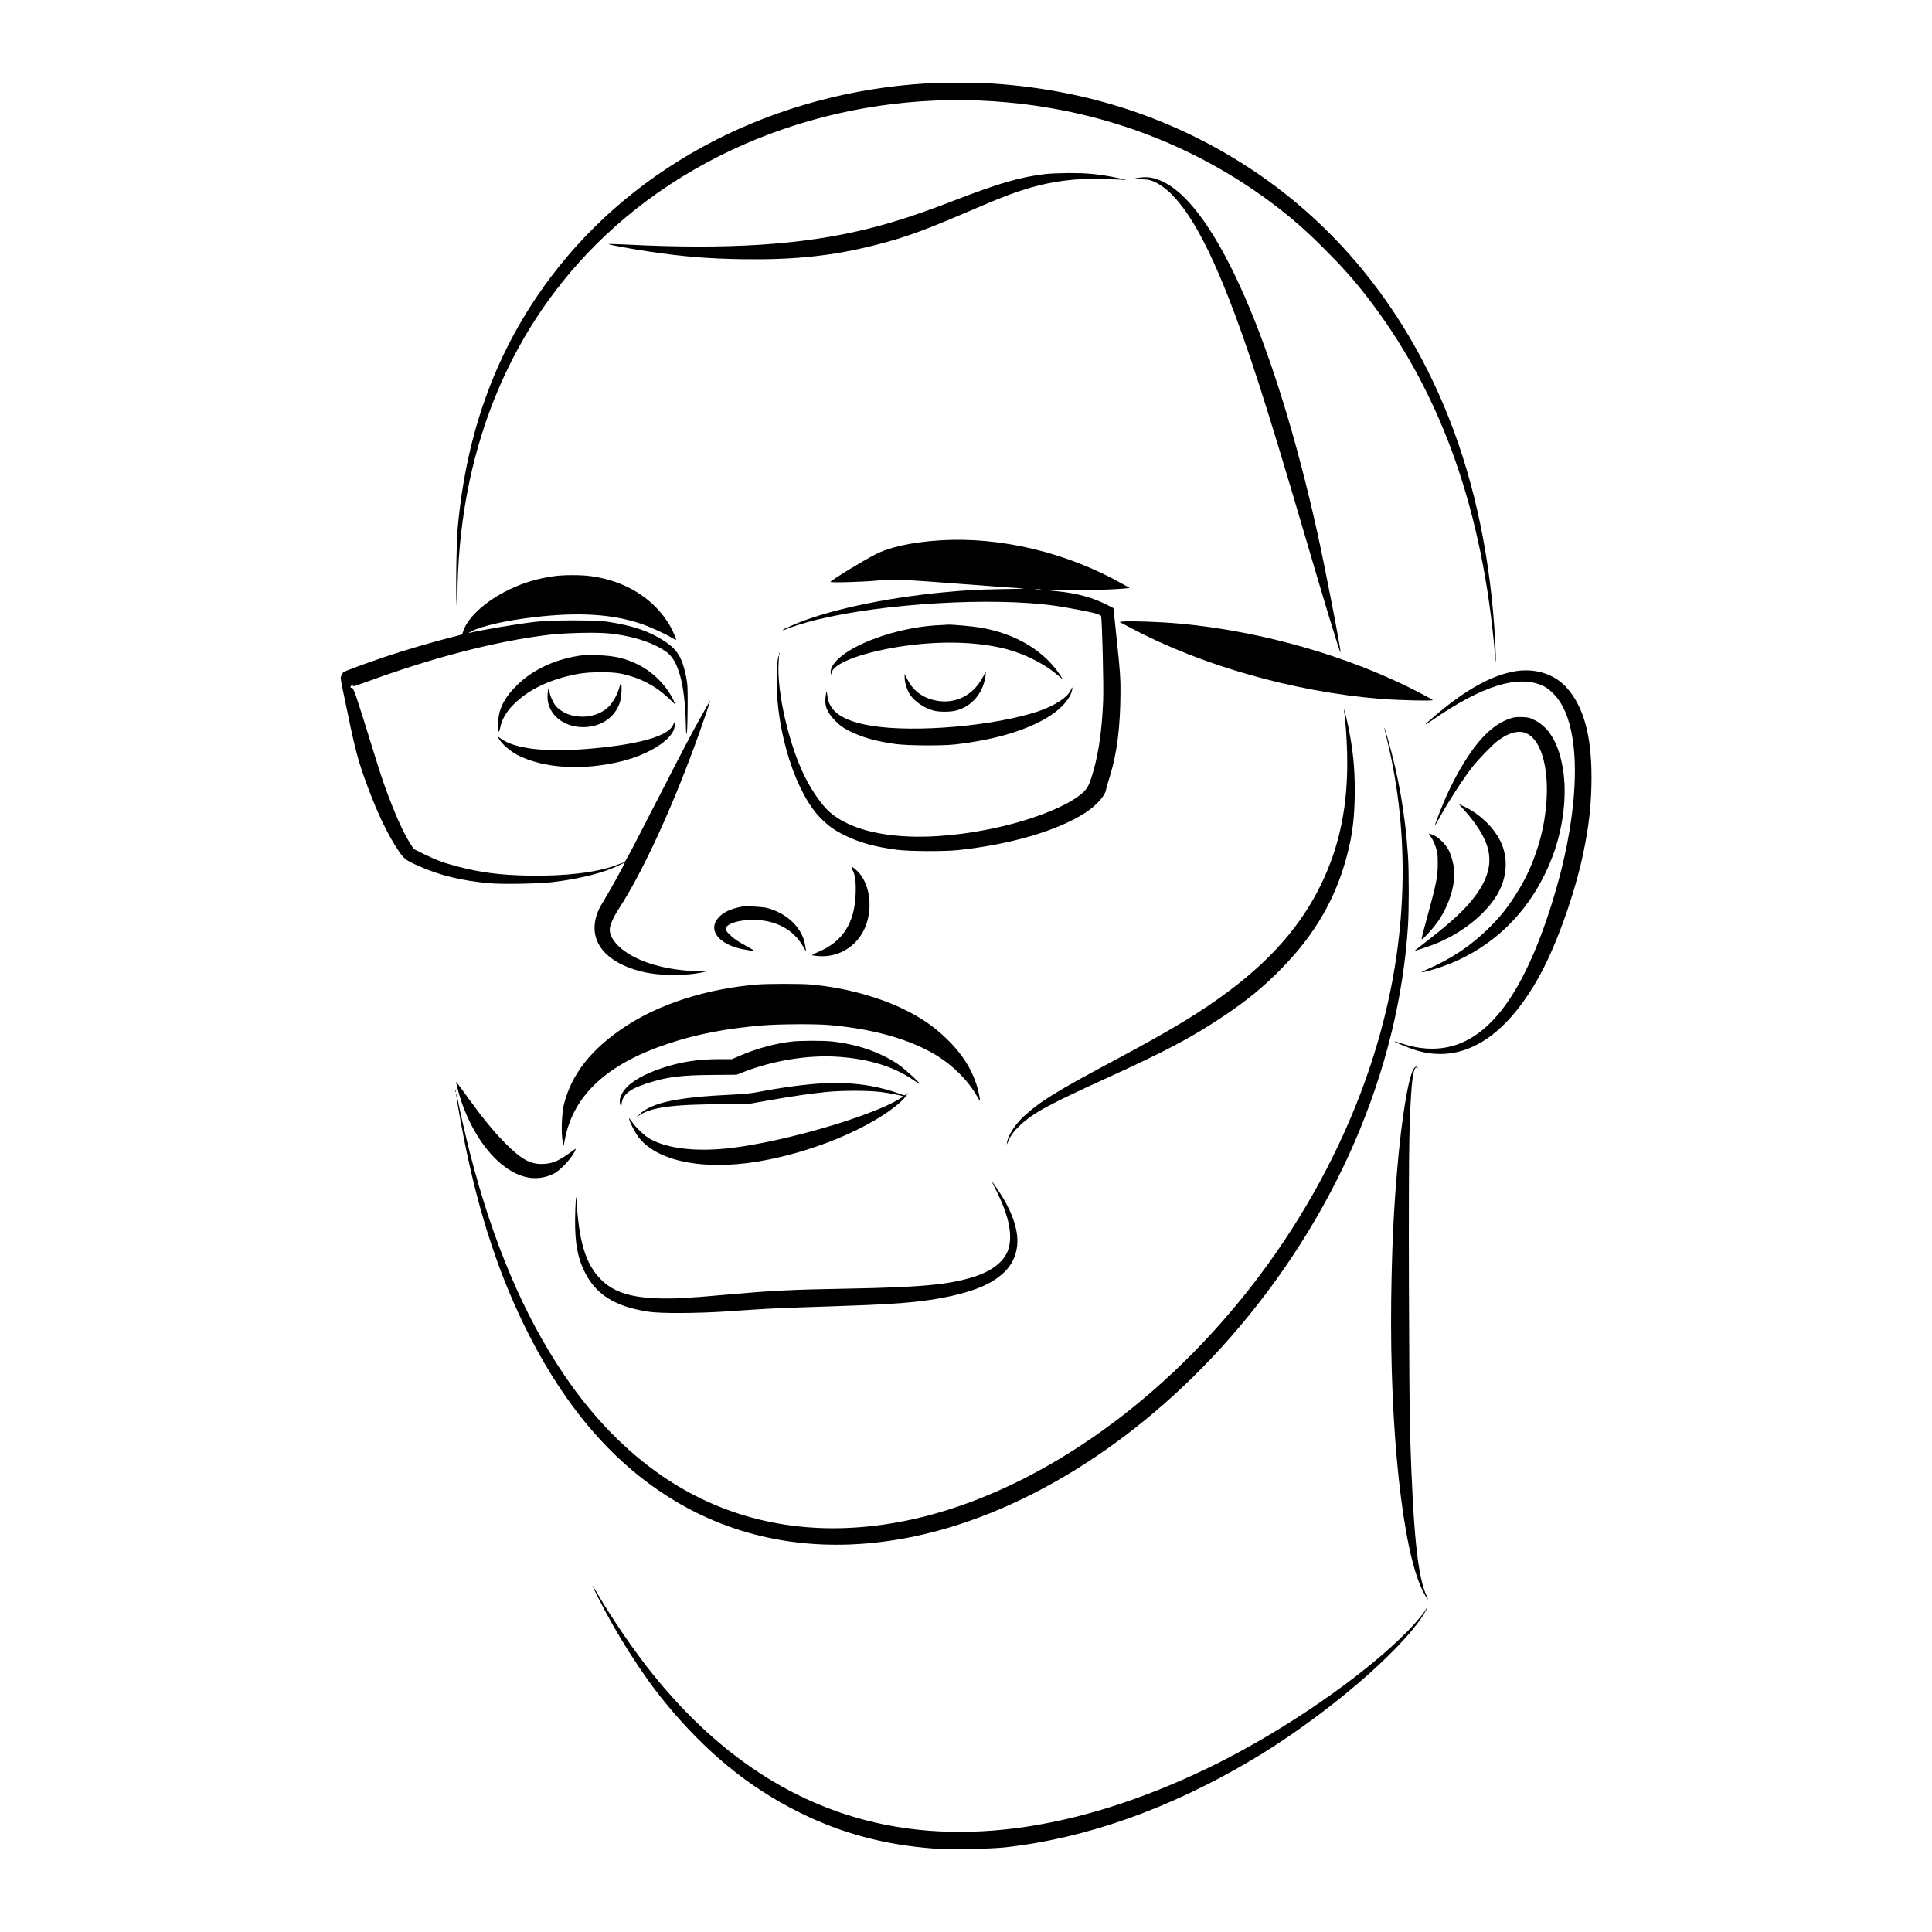 <?xml version="1.0" standalone="no"?>
<!DOCTYPE svg PUBLIC "-//W3C//DTD SVG 20010904//EN"
 "http://www.w3.org/TR/2001/REC-SVG-20010904/DTD/svg10.dtd">
<svg version="1.0" xmlns="http://www.w3.org/2000/svg"
 width="2614pt" height="2614pt" viewBox="0 0 2614 2614"
 preserveAspectRatio="xMidYMid meet">
<g transform="translate(0,2614) scale(0.1,-0.1)"
fill="#000000" stroke="none">
<path d="M12560 25013 c-2078 -118 -3958 -1086 -5116 -2633 -721 -962 -1130
-2067 -1250 -3370 -19 -208 -29 -881 -16 -1050 9 -111 9 -108 11 110 12 1900
660 3547 1872 4759 1402 1402 3484 2121 5579 1925 1330 -124 2562 -598 3603
-1387 249 -189 434 -352 682 -601 239 -239 386 -404 566 -636 966 -1243 1532
-2777 1719 -4659 11 -112 21 -224 21 -250 1 -28 4 -36 6 -21 3 14 0 124 -6
245 -58 1106 -269 2131 -625 3033 -556 1411 -1464 2562 -2644 3351 -1045 699
-2238 1097 -3537 1181 -143 9 -724 11 -865 3z"/>
<path d="M14140 23785 c-338 -41 -617 -122 -1210 -350 -518 -200 -831 -302
-1207 -395 -870 -214 -1877 -279 -3243 -209 -118 6 -229 9 -245 7 -33 -3 292
-64 556 -103 459 -68 796 -95 1259 -102 704 -10 1219 45 1795 192 427 109 654
193 1432 528 539 232 856 322 1268 358 128 11 569 7 675 -6 58 -7 -66 23 -185
45 -201 37 -351 50 -575 49 -118 -1 -262 -7 -320 -14z"/>
<path d="M15435 23739 c-109 -13 -110 -24 -2 -25 81 0 114 -5 158 -22 330
-130 658 -631 1024 -1562 266 -677 520 -1465 1015 -3150 314 -1069 498 -1675
507 -1666 12 12 -210 1155 -318 1641 -565 2535 -1357 4350 -2059 4714 -121 63
-215 83 -325 70z"/>
<path d="M12716 18829 c-376 -24 -689 -93 -876 -192 -196 -103 -562 -327 -605
-369 -15 -15 451 -2 645 18 199 20 310 16 1184 -51 318 -25 640 -48 715 -52
121 -7 97 -9 -229 -14 -356 -7 -466 -13 -795 -44 -815 -79 -1588 -248 -2039
-447 -49 -21 -98 -44 -108 -49 -31 -17 -13 -22 19 -6 49 25 273 96 418 131
899 222 2376 310 3223 191 171 -24 486 -84 555 -105 36 -11 69 -26 74 -33 14
-17 37 -932 29 -1145 -17 -446 -76 -812 -176 -1091 -33 -95 -72 -142 -175
-215 -233 -166 -703 -338 -1190 -435 -973 -195 -1781 -106 -2168 239 -95 85
-232 280 -325 466 -218 433 -385 1162 -357 1552 4 50 5 92 2 92 -14 0 -29
-187 -29 -350 2 -712 266 -1526 604 -1858 105 -103 177 -154 313 -222 197 -98
407 -157 705 -197 167 -22 638 -25 830 -5 710 75 1351 263 1725 506 151 99
266 227 281 315 3 20 26 98 49 173 97 305 144 677 145 1148 1 188 -5 273 -47
674 l-48 458 -96 49 c-195 97 -397 152 -654 178 -184 19 -179 19 80 14 227 -4
662 9 825 25 l65 7 -100 56 c-755 426 -1653 640 -2469 588z m1361 -666 c-20
-2 -52 -2 -70 0 -17 2 0 4 38 4 39 0 53 -2 32 -4z"/>
<path d="M7500 18345 c-224 -31 -413 -87 -607 -180 -313 -150 -560 -371 -624
-560 l-17 -50 -129 -33 c-276 -70 -640 -177 -893 -262 -292 -98 -583 -206
-588 -217 -1 -5 -10 -21 -20 -38 -18 -30 -18 -33 15 -195 176 -855 195 -929
345 -1335 130 -349 270 -638 408 -843 76 -112 100 -131 265 -205 288 -130 592
-205 975 -238 174 -15 658 -6 840 15 376 45 708 129 909 231 39 19 71 32 71
28 0 -18 -205 -388 -307 -553 -51 -84 -81 -164 -94 -255 -44 -322 220 -578
699 -675 200 -40 514 -42 712 -4 l95 19 -165 7 c-440 18 -831 148 -1026 342
-75 75 -114 150 -114 219 1 59 48 167 128 290 329 507 737 1400 1084 2372 59
164 148 427 148 435 0 8 -77 -128 -211 -371 -105 -193 -231 -436 -788 -1520
-83 -163 -157 -296 -164 -297 -6 0 -52 -16 -102 -35 -261 -101 -699 -154
-1195 -144 -384 7 -646 41 -955 122 -188 49 -292 87 -454 167 l-143 71 -46 71
c-73 114 -154 282 -240 499 -100 251 -148 390 -267 777 -229 741 -261 835
-284 834 -25 -1 -25 3 -6 36 10 18 14 20 15 8 0 -9 4 -19 9 -22 5 -3 82 22
172 55 887 328 1768 556 2471 640 221 26 626 36 805 20 321 -30 617 -125 794
-255 156 -115 241 -423 257 -926 5 -186 7 -207 16 -155 5 33 9 191 10 350 1
265 -1 300 -22 403 -51 253 -115 359 -282 471 -206 138 -434 216 -775 268
-170 26 -761 25 -980 0 -259 -30 -741 -112 -900 -152 -11 -3 5 8 36 24 133 71
467 146 842 190 606 72 1065 43 1455 -90 120 -41 328 -136 415 -190 27 -17 51
-28 54 -26 7 8 -46 129 -89 202 -212 358 -598 598 -1065 660 -132 18 -365 18
-493 0z"/>
<path d="M15196 17731 l-49 -6 164 -87 c951 -504 2196 -857 3359 -953 238 -20
729 -31 715 -17 -18 18 -274 152 -444 231 -903 424 -1981 714 -2996 805 -242
22 -665 37 -749 27z"/>
<path d="M12735 17683 c-514 -18 -1121 -215 -1382 -447 -96 -86 -137 -177
-102 -226 9 -13 10 -12 5 3 -37 115 295 265 789 356 529 98 1058 102 1483 10
279 -60 564 -194 762 -357 30 -25 64 -53 74 -61 19 -16 19 -15 0 14 -220 353
-611 591 -1107 675 -99 17 -420 45 -437 38 -3 -1 -41 -3 -85 -5z"/>
<path d="M10541 17294 c0 -11 3 -14 6 -6 3 7 2 16 -1 19 -3 4 -6 -2 -5 -13z"/>
<path d="M7880 17274 c-345 -44 -655 -183 -874 -394 -184 -177 -266 -340 -266
-532 0 -117 10 -139 27 -57 22 113 83 220 182 318 204 205 497 343 871 413
155 29 442 31 574 5 266 -54 487 -170 676 -356 39 -37 70 -67 70 -64 0 2 -16
36 -36 76 -95 189 -270 364 -464 462 -175 88 -333 125 -560 130 -91 2 -181 1
-200 -1z"/>
<path d="M20458 17050 c-307 -64 -645 -256 -1033 -586 -159 -135 -181 -161
-65 -81 686 479 1185 635 1520 476 45 -21 86 -53 140 -107 126 -128 209 -321
254 -587 87 -513 7 -1263 -215 -2040 -223 -779 -491 -1358 -791 -1712 -365
-430 -793 -558 -1305 -391 -55 18 -99 30 -97 27 6 -11 212 -95 288 -118 628
-192 1208 158 1678 1010 231 420 476 1109 592 1666 77 368 109 669 109 1018 0
569 -108 958 -338 1213 -174 193 -450 273 -737 212z"/>
<path d="M13320 17021 c-7 -19 -35 -66 -60 -105 -143 -218 -382 -311 -635
-246 -157 40 -275 134 -346 274 l-39 78 0 -50 c0 -60 28 -155 63 -215 59 -101
198 -198 332 -232 77 -20 221 -19 299 1 200 51 347 211 392 423 18 87 15 122
-6 72z"/>
<path d="M8382 16847 c-20 -86 -86 -208 -143 -265 -127 -127 -339 -172 -530
-113 -70 22 -148 71 -186 115 -38 45 -82 143 -89 199 -4 26 -8 46 -11 44 -12
-13 -20 -119 -11 -171 34 -218 252 -368 513 -353 235 14 415 152 470 362 16
62 21 220 7 229 -4 2 -13 -19 -20 -47z"/>
<path d="M14487 16801 c-43 -97 -222 -212 -442 -286 -594 -198 -1667 -291
-2252 -195 -390 64 -577 192 -599 409 -4 34 -8 60 -10 58 -2 -1 -7 -29 -12
-62 -21 -130 16 -224 132 -340 65 -65 101 -91 181 -132 176 -89 369 -144 635
-180 166 -22 634 -25 805 -5 556 64 1005 202 1301 400 151 102 260 232 279
335 9 48 3 47 -18 -2z"/>
<path d="M18185 16525 c19 -120 37 -378 42 -585 16 -685 -99 -1251 -362 -1785
-262 -531 -657 -987 -1228 -1416 -386 -291 -777 -528 -1557 -944 -789 -421
-1009 -557 -1231 -762 -114 -106 -209 -253 -224 -348 -6 -39 -5 -38 17 15 35
81 77 138 162 217 182 170 374 274 1216 658 760 347 1105 530 1525 810 326
218 556 406 801 658 448 459 726 940 879 1522 75 281 105 536 105 880 0 319
-24 552 -90 875 -27 133 -66 277 -55 205z"/>
<path d="M20414 16412 c-139 -49 -279 -156 -410 -313 -163 -195 -350 -520
-477 -829 -63 -153 -118 -300 -113 -300 2 0 23 35 47 78 128 235 327 544 458
712 85 109 268 298 345 357 146 110 283 147 384 103 300 -129 374 -873 155
-1553 -82 -254 -173 -446 -318 -667 -113 -171 -196 -273 -344 -420 -236 -234
-506 -414 -835 -557 -111 -48 -90 -51 63 -7 760 218 1341 761 1634 1530 139
363 196 790 152 1131 -48 370 -182 616 -390 719 -71 35 -86 39 -174 42 -85 2
-105 0 -177 -26z"/>
<path d="M9107 16332 c-68 -156 -483 -271 -1176 -326 -559 -45 -964 4 -1151
138 l-52 37 19 -33 c37 -67 154 -171 248 -220 356 -186 890 -218 1419 -87 406
101 729 325 714 496 l-3 36 -18 -41z"/>
<path d="M18730 16288 c0 -3 18 -79 40 -169 313 -1298 272 -2680 -120 -4047
-549 -1910 -1771 -3733 -3350 -4997 -1007 -806 -2104 -1340 -3145 -1530 -1063
-194 -2049 -44 -2905 443 -613 348 -1167 880 -1626 1562 -541 803 -954 1779
-1264 2983 -58 227 -146 613 -171 751 -7 38 -15 64 -16 59 -5 -15 51 -342 107
-623 204 -1028 489 -1883 884 -2655 518 -1012 1168 -1751 1961 -2228 911 -549
1984 -723 3133 -507 1521 286 3111 1265 4370 2693 1430 1623 2293 3614 2422
5585 14 213 14 754 0 957 -38 562 -124 1058 -277 1594 -32 112 -43 146 -43
129z"/>
<path d="M19802 15190 c179 -198 296 -389 332 -541 50 -207 -8 -410 -181 -640
-131 -175 -315 -345 -660 -612 -84 -65 -153 -119 -153 -122 0 -4 203 64 280
95 385 153 731 442 869 725 108 220 111 467 8 671 -99 196 -295 377 -511 473
l-48 21 64 -70z"/>
<path d="M19365 14810 c19 -28 47 -88 61 -133 24 -72 27 -99 27 -212 1 -187
-19 -283 -154 -773 -39 -140 -68 -257 -64 -260 10 -10 134 123 205 219 155
208 255 515 235 719 -9 91 -41 204 -76 271 -51 96 -163 195 -242 214 l-27 7
35 -52z"/>
<path d="M11535 14368 c36 -65 48 -161 42 -322 -15 -403 -178 -651 -520 -792
-43 -17 -74 -35 -68 -39 6 -3 51 -9 99 -12 283 -17 539 157 633 431 91 263 37
571 -126 725 -69 65 -93 68 -60 9z"/>
<path d="M10040 13874 c-152 -30 -248 -74 -315 -145 -157 -168 -3 -369 330
-433 183 -34 183 -34 50 40 -136 75 -170 98 -237 163 -62 59 -64 90 -10 126
64 42 181 67 322 69 308 2 555 -127 685 -359 20 -36 38 -65 39 -65 5 0 -15
115 -26 150 -64 204 -256 371 -498 435 -64 16 -287 29 -340 19z"/>
<path d="M10235 12819 c-683 -59 -1323 -265 -1790 -578 -444 -296 -707 -630
-812 -1030 -32 -120 -43 -392 -21 -506 l14 -70 18 95 c116 594 570 1015 1394
1289 383 128 786 206 1276 247 227 19 720 22 911 5 583 -51 1079 -190 1430
-401 236 -142 439 -344 560 -555 49 -86 53 -83 30 25 -52 249 -180 480 -379
687 -168 175 -332 298 -556 417 -374 197 -864 334 -1345 376 -141 12 -586 11
-730 -1z"/>
<path d="M10715 12048 c-216 -24 -474 -93 -683 -183 l-129 -55 -169 0 c-282 0
-519 -36 -762 -116 -257 -84 -444 -192 -527 -305 -53 -72 -70 -134 -53 -192
l12 -42 7 57 c14 118 113 197 344 271 270 86 450 110 876 113 l336 3 74 29
c413 164 899 243 1310 213 413 -30 747 -134 1009 -315 44 -30 80 -51 80 -47 0
20 -217 215 -301 270 -244 160 -548 264 -881 300 -114 13 -429 12 -543 -1z"/>
<path d="M19136 11691 c-75 -83 -174 -675 -235 -1411 -47 -553 -69 -1052 -78
-1725 -21 -1760 152 -3377 422 -3930 55 -112 101 -174 56 -75 -121 263 -181
854 -222 2170 -16 514 -24 3543 -10 4035 17 624 38 869 80 934 8 13 12 13 28
0 16 -13 17 -13 4 4 -17 22 -24 21 -45 -2z"/>
<path d="M6176 11475 c90 -408 301 -804 555 -1039 253 -234 515 -296 757 -178
97 47 260 225 298 326 7 18 4 17 -25 -5 -188 -140 -274 -180 -403 -187 -179
-9 -302 58 -528 286 -149 151 -300 336 -504 617 -63 88 -125 171 -136 185
l-21 25 7 -30z"/>
<path d="M11145 11483 c-217 -9 -584 -58 -890 -118 -94 -18 -189 -28 -345 -35
-751 -35 -1094 -108 -1259 -268 -31 -30 -41 -43 -23 -28 158 123 460 166 1178
166 l302 0 280 50 c344 60 583 95 795 116 215 21 562 21 731 0 123 -16 292
-49 303 -59 8 -9 -129 -85 -245 -137 -528 -233 -1448 -483 -2062 -560 -466
-58 -869 -15 -1109 117 -78 43 -197 155 -252 237 -34 49 -40 55 -35 31 11 -51
83 -187 130 -247 273 -344 956 -460 1755 -297 572 116 1149 341 1556 606 155
101 282 211 312 268 l16 30 -22 -19 c-22 -20 -22 -20 -84 4 -118 44 -282 88
-407 109 -201 34 -393 44 -625 34z"/>
<path d="M6161 11374 c0 -11 3 -14 6 -6 3 7 2 16 -1 19 -3 4 -6 -2 -5 -13z"/>
<path d="M13493 10003 c157 -317 208 -572 152 -759 -50 -167 -219 -302 -480
-383 -334 -103 -710 -138 -1685 -156 -782 -14 -1021 -26 -1630 -80 -558 -50
-711 -58 -935 -52 -382 10 -614 85 -785 256 -207 208 -300 515 -331 1096 -5
80 -17 -122 -18 -292 -2 -303 32 -498 119 -680 153 -324 409 -488 870 -560
166 -26 657 -24 1085 5 510 35 611 41 950 52 962 32 1123 39 1405 61 522 40
960 144 1195 281 209 122 319 265 352 457 37 211 -48 479 -247 779 -44 67 -83
123 -87 126 -5 2 27 -66 70 -151z"/>
<path d="M8086 4538 c255 -509 601 -1053 913 -1433 547 -668 1128 -1144 1812
-1485 570 -284 1158 -442 1827 -491 209 -15 743 -6 947 15 1087 117 2217 514
3330 1171 877 518 1839 1307 2258 1853 70 91 142 210 133 219 -3 3 -6 1 -6 -4
0 -24 -130 -185 -244 -302 -600 -615 -1707 -1376 -2701 -1857 -1819 -879
-3497 -1095 -4915 -632 -978 319 -1841 946 -2605 1893 -251 311 -553 752 -769
1123 -26 45 -50 82 -52 82 -2 0 30 -69 72 -152z"/>
</g>
</svg>
